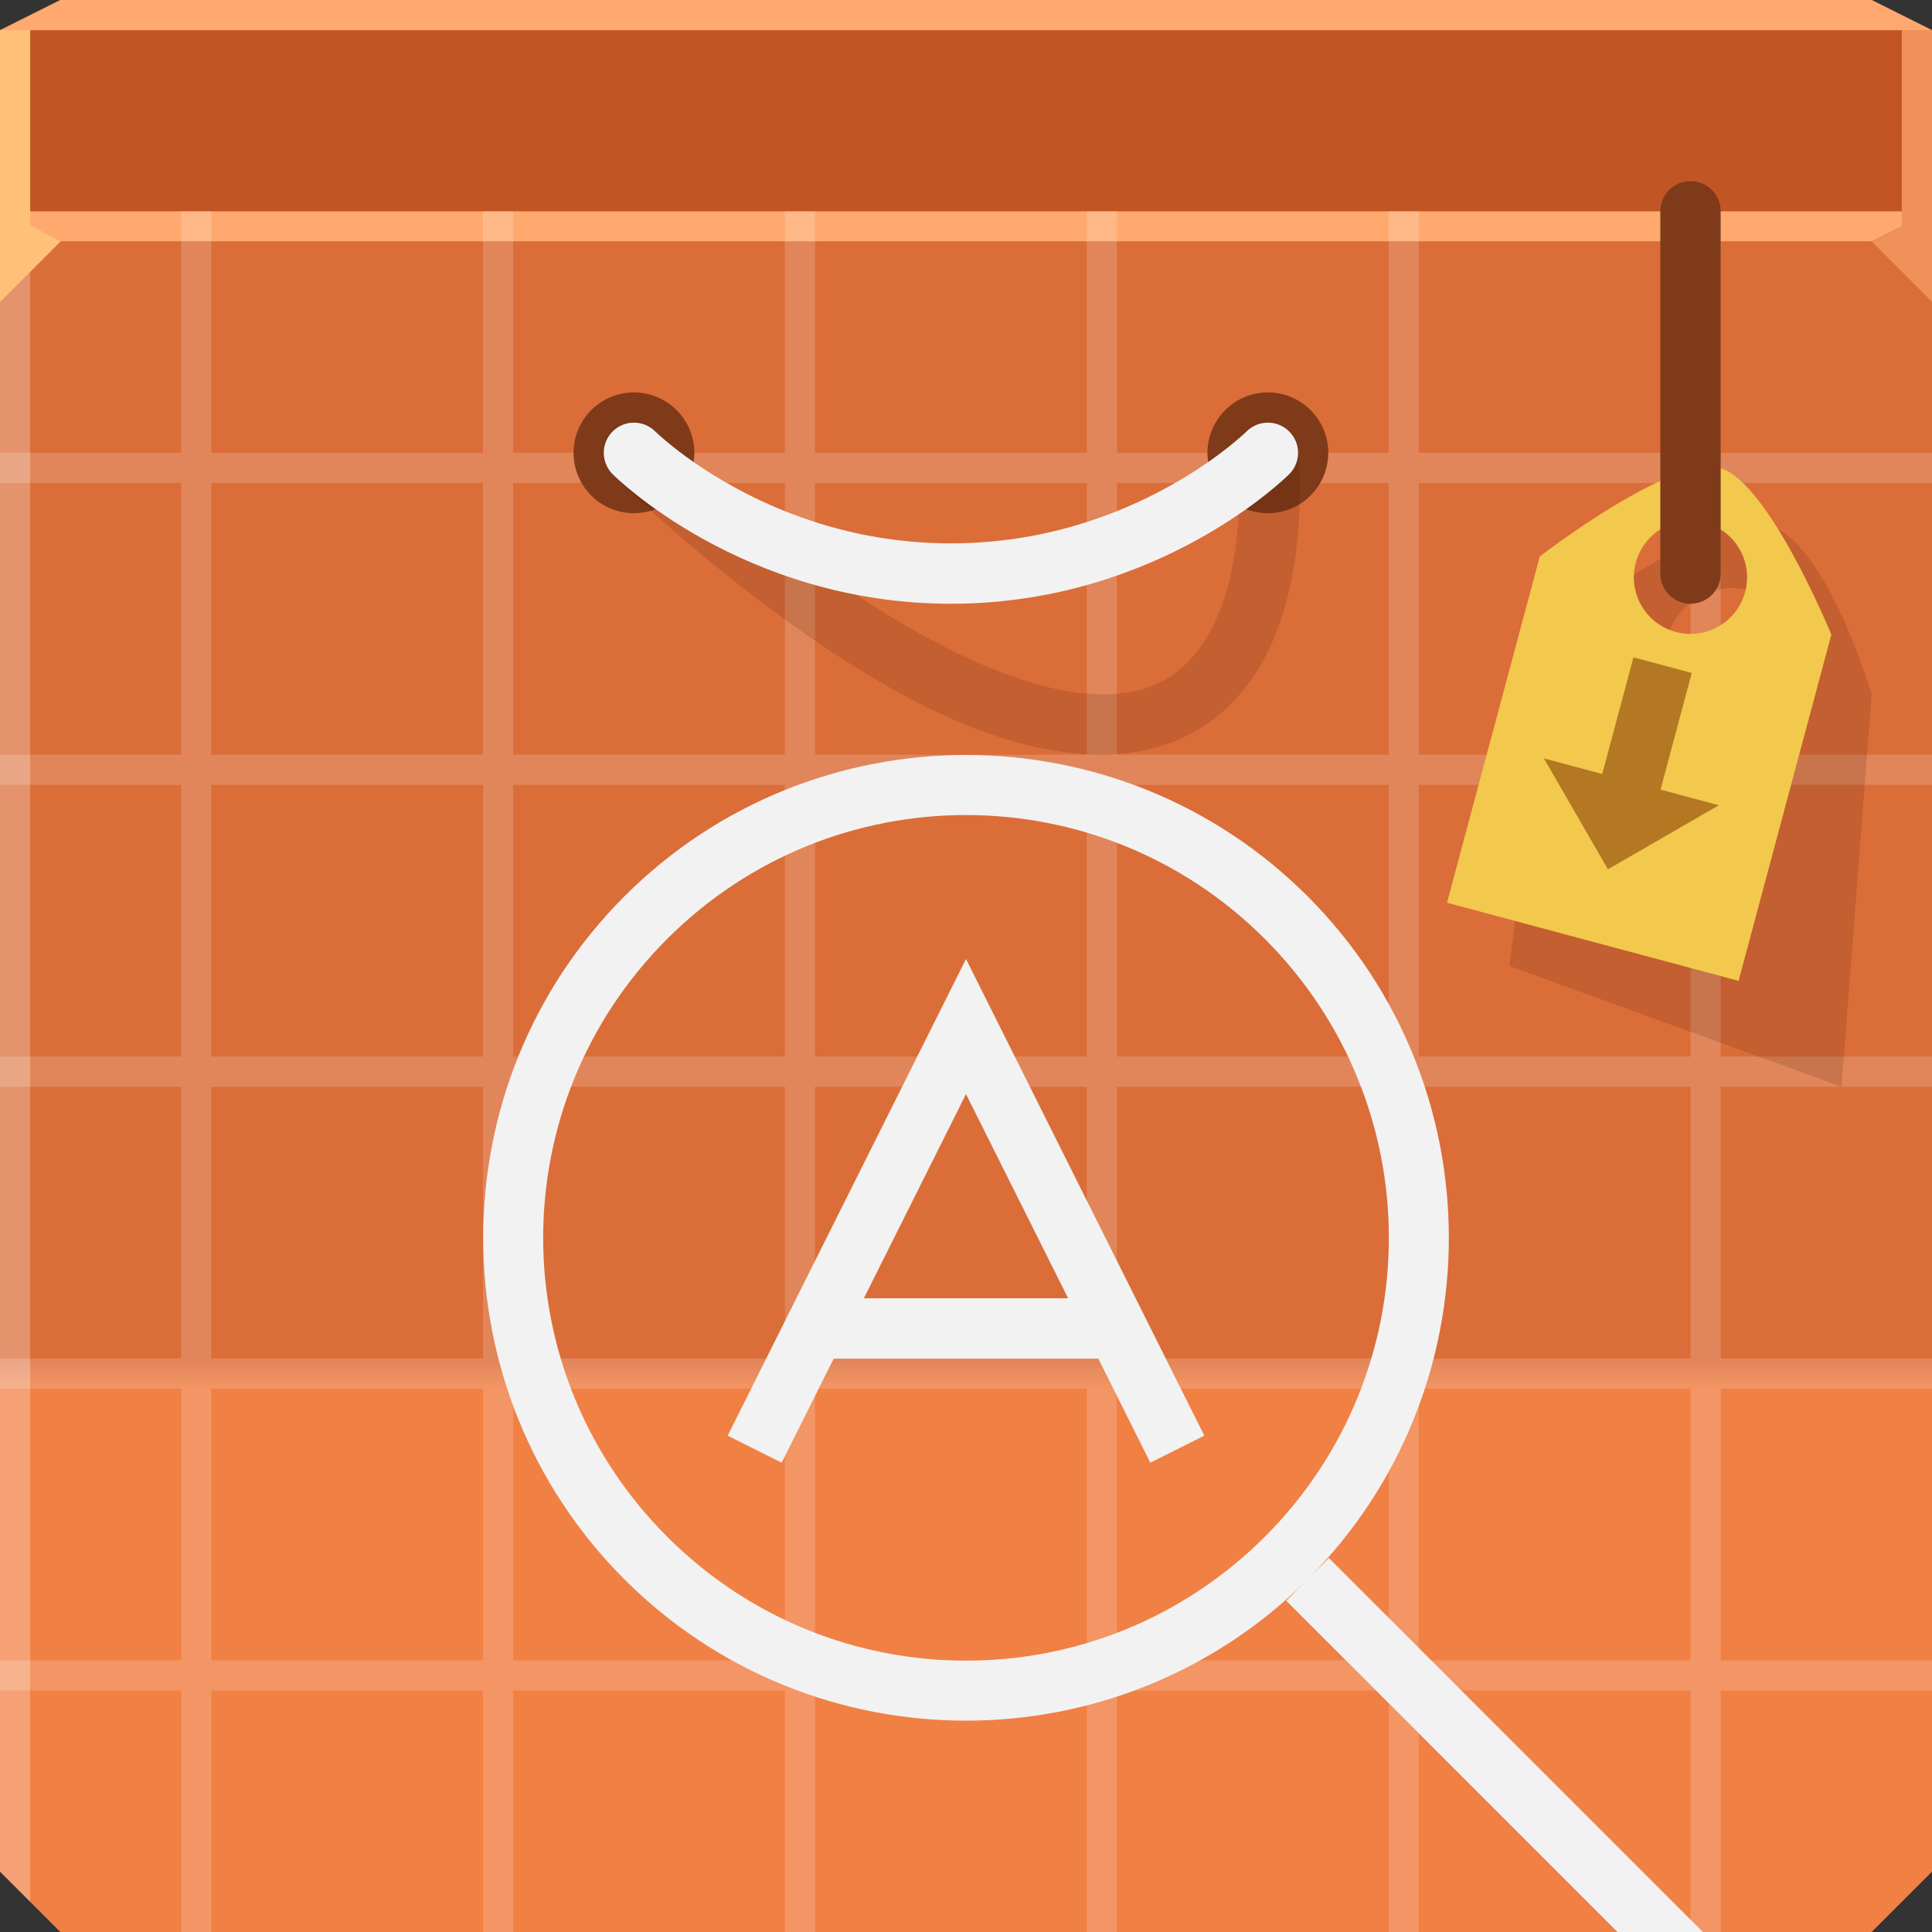 <svg xmlns="http://www.w3.org/2000/svg" xmlns:xlink="http://www.w3.org/1999/xlink" viewBox="0 0 64 64"><rect x="0" y="0" width="64" height="64" fill="#333333" stroke="none"/><defs><linearGradient y1="64" x2="0" y2="8" id="1" gradientUnits="userSpaceOnUse"><stop stop-color="#f18044"/><stop offset=".321" stop-color="#f18044"/><stop offset=".339" stop-color="#db6d39"/><stop offset="1" stop-color="#db6d39"/></linearGradient></defs><g color="#000"><path d="m0 8v38 16l2 2h30 30l2-2v-16-38h-32z" fill="url(#1)"/><path d="m2 0l-2 1v7h32 32v-7l-2-1h-30z" fill="#c15624"/></g><g fill="#ffa96f"><path d="m0 7v3l2-2h30 30l2-1h-32z"/><path d="m2 0l-2 1h32 32l-2-1h-30z"/></g><path d="m0 15.5h64m-64 10h64m-64 10h64m-64 10h64m-64 10h64m-7.5-48.5v57m-10-57v57m-10-57v57m-10-57v57m-10-57v57m-10-57v57" stroke-opacity=".169" color="#000" fill="none" stroke="#fff"/><path d="m0 1v45 16l1 1v-17-37l1-1-1-.531v-6.469z" fill="#fff" fill-opacity=".264"/><path d="m64 10l-2-2 2-1z" fill="#1f0700" fill-opacity=".138"/><path d="m0 1v9l1-1 1-1-1-.531v-6.469z" fill="#ffc178"/><path transform="translate(0 1)" d="m23 14a2 2 0 1 1 -4 0 2 2 0 1 1 4 0" fill="#7f3a19" color="#000" id="0"/><use transform="translate(21)" xlink:href="#0"/><path d="m20.781 14a1 1 0 0 0 -.5 1.719c0 0 2.307 2.294 5.438 4.594C28.849 22.612 32.788 25 36.5 25 38.36 25 39.82 24.302 40.813 23.281 41.805 22.26 42.35 20.985 42.656 19.75 43.27 17.28 43 14.875 43 14.875a1.008 1.008 0 1 0 -2 .25c0 0 .226 2.095-.281 4.125-.254 1.015-.696 1.99-1.344 2.656C38.727 22.573 37.894 23 36.5 23c-2.788 0-6.599-2.112-9.594-4.313-2.994-2.2-5.188-4.406-5.188-4.406A1 1 0 0 0 20.781 14" fill-opacity=".157" color="#000" fill="#441600"/><path d="m21 15c0 0 4 4 10.5 4 6.5 0 10.5-4 10.5-4" fill="none" stroke="#f2f2f2" stroke-linejoin="round" stroke-linecap="round" stroke-width="2"/><g color="#000"><path d="m32 25.01c-4.097 0-8.194 1.56-11.314 4.68-6.24 6.24-6.24 16.389 0 22.629 6.24 6.24 16.389 6.24 22.629 0 6.24-6.24 6.24-16.389 0-22.629-3.12-3.12-7.218-4.68-11.314-4.68m11.314 27.309l-.707.707 10.979 10.979h2.828l-12.393-12.393-.707.707m-11.314-25.32c3.581 0 7.163 1.368 9.9 4.105 5.476 5.476 5.476 14.325 0 19.801-5.476 5.476-14.325 5.476-19.801 0-5.476-5.476-5.476-14.325 0-19.801 2.738-2.738 6.32-4.105 9.9-4.105m0 4.77l-7.895 15.789 1.789.895 1.723-3.447h8.766l1.723 3.447 1.789-.895-7.895-15.789m0 4.473l3.383 6.764h-6.766l3.383-6.764" shape-rendering="auto" mix-blend-mode="normal" color-interpolation-filters="linearRGB" isolation="auto" white-space="normal" fill="#f2f2f2" solid-opacity="1" image-rendering="auto" solid-color="#000000" color-rendering="auto" shape-padding="0" color-interpolation="sRGB"/><path d="m58.56 17.389c-1.934-.517-7.162 3.511-7.162 3.511l-1.396 11.1 11 4 1-13c0 0-1.508-5.095-3.442-5.611m-.583 2.169c1.202.321 1.915 1.552 1.593 2.75-.322 1.198-1.557 1.909-2.759 1.588-1.202-.321-1.915-1.552-1.593-2.75.322-1.198 1.557-1.909 2.759-1.588" fill="#441600" fill-opacity=".157"/><path d="m56.969 15.502c-1.61-.431-5.962 2.932-5.962 2.932l-3.073 11.47 9.659 2.588 3.073-11.47c0 0-2.087-5.089-3.697-5.52m-.485 1.811c1 .268 1.594 1.296 1.326 2.296-.268 1-1.296 1.594-2.296 1.326-1-.268-1.594-1.296-1.326-2.296.268-1 1.296-1.594 2.296-1.326" fill="#f2c84d"/></g><path d="m56 19v-12" fill="none" stroke="#7f3a19" stroke-linejoin="round" stroke-linecap="round" stroke-width="2"/><path d="m54.11 21.775l1.932.518-1.035 3.864 1.932.518-3.674 2.121-2.121-3.674 1.932.518z" fill="#b37821" color="#000"/><path d="m63 1v6.5l-1 .5 2 2v-2-1-6h-1" fill="#f09159"/></svg>
